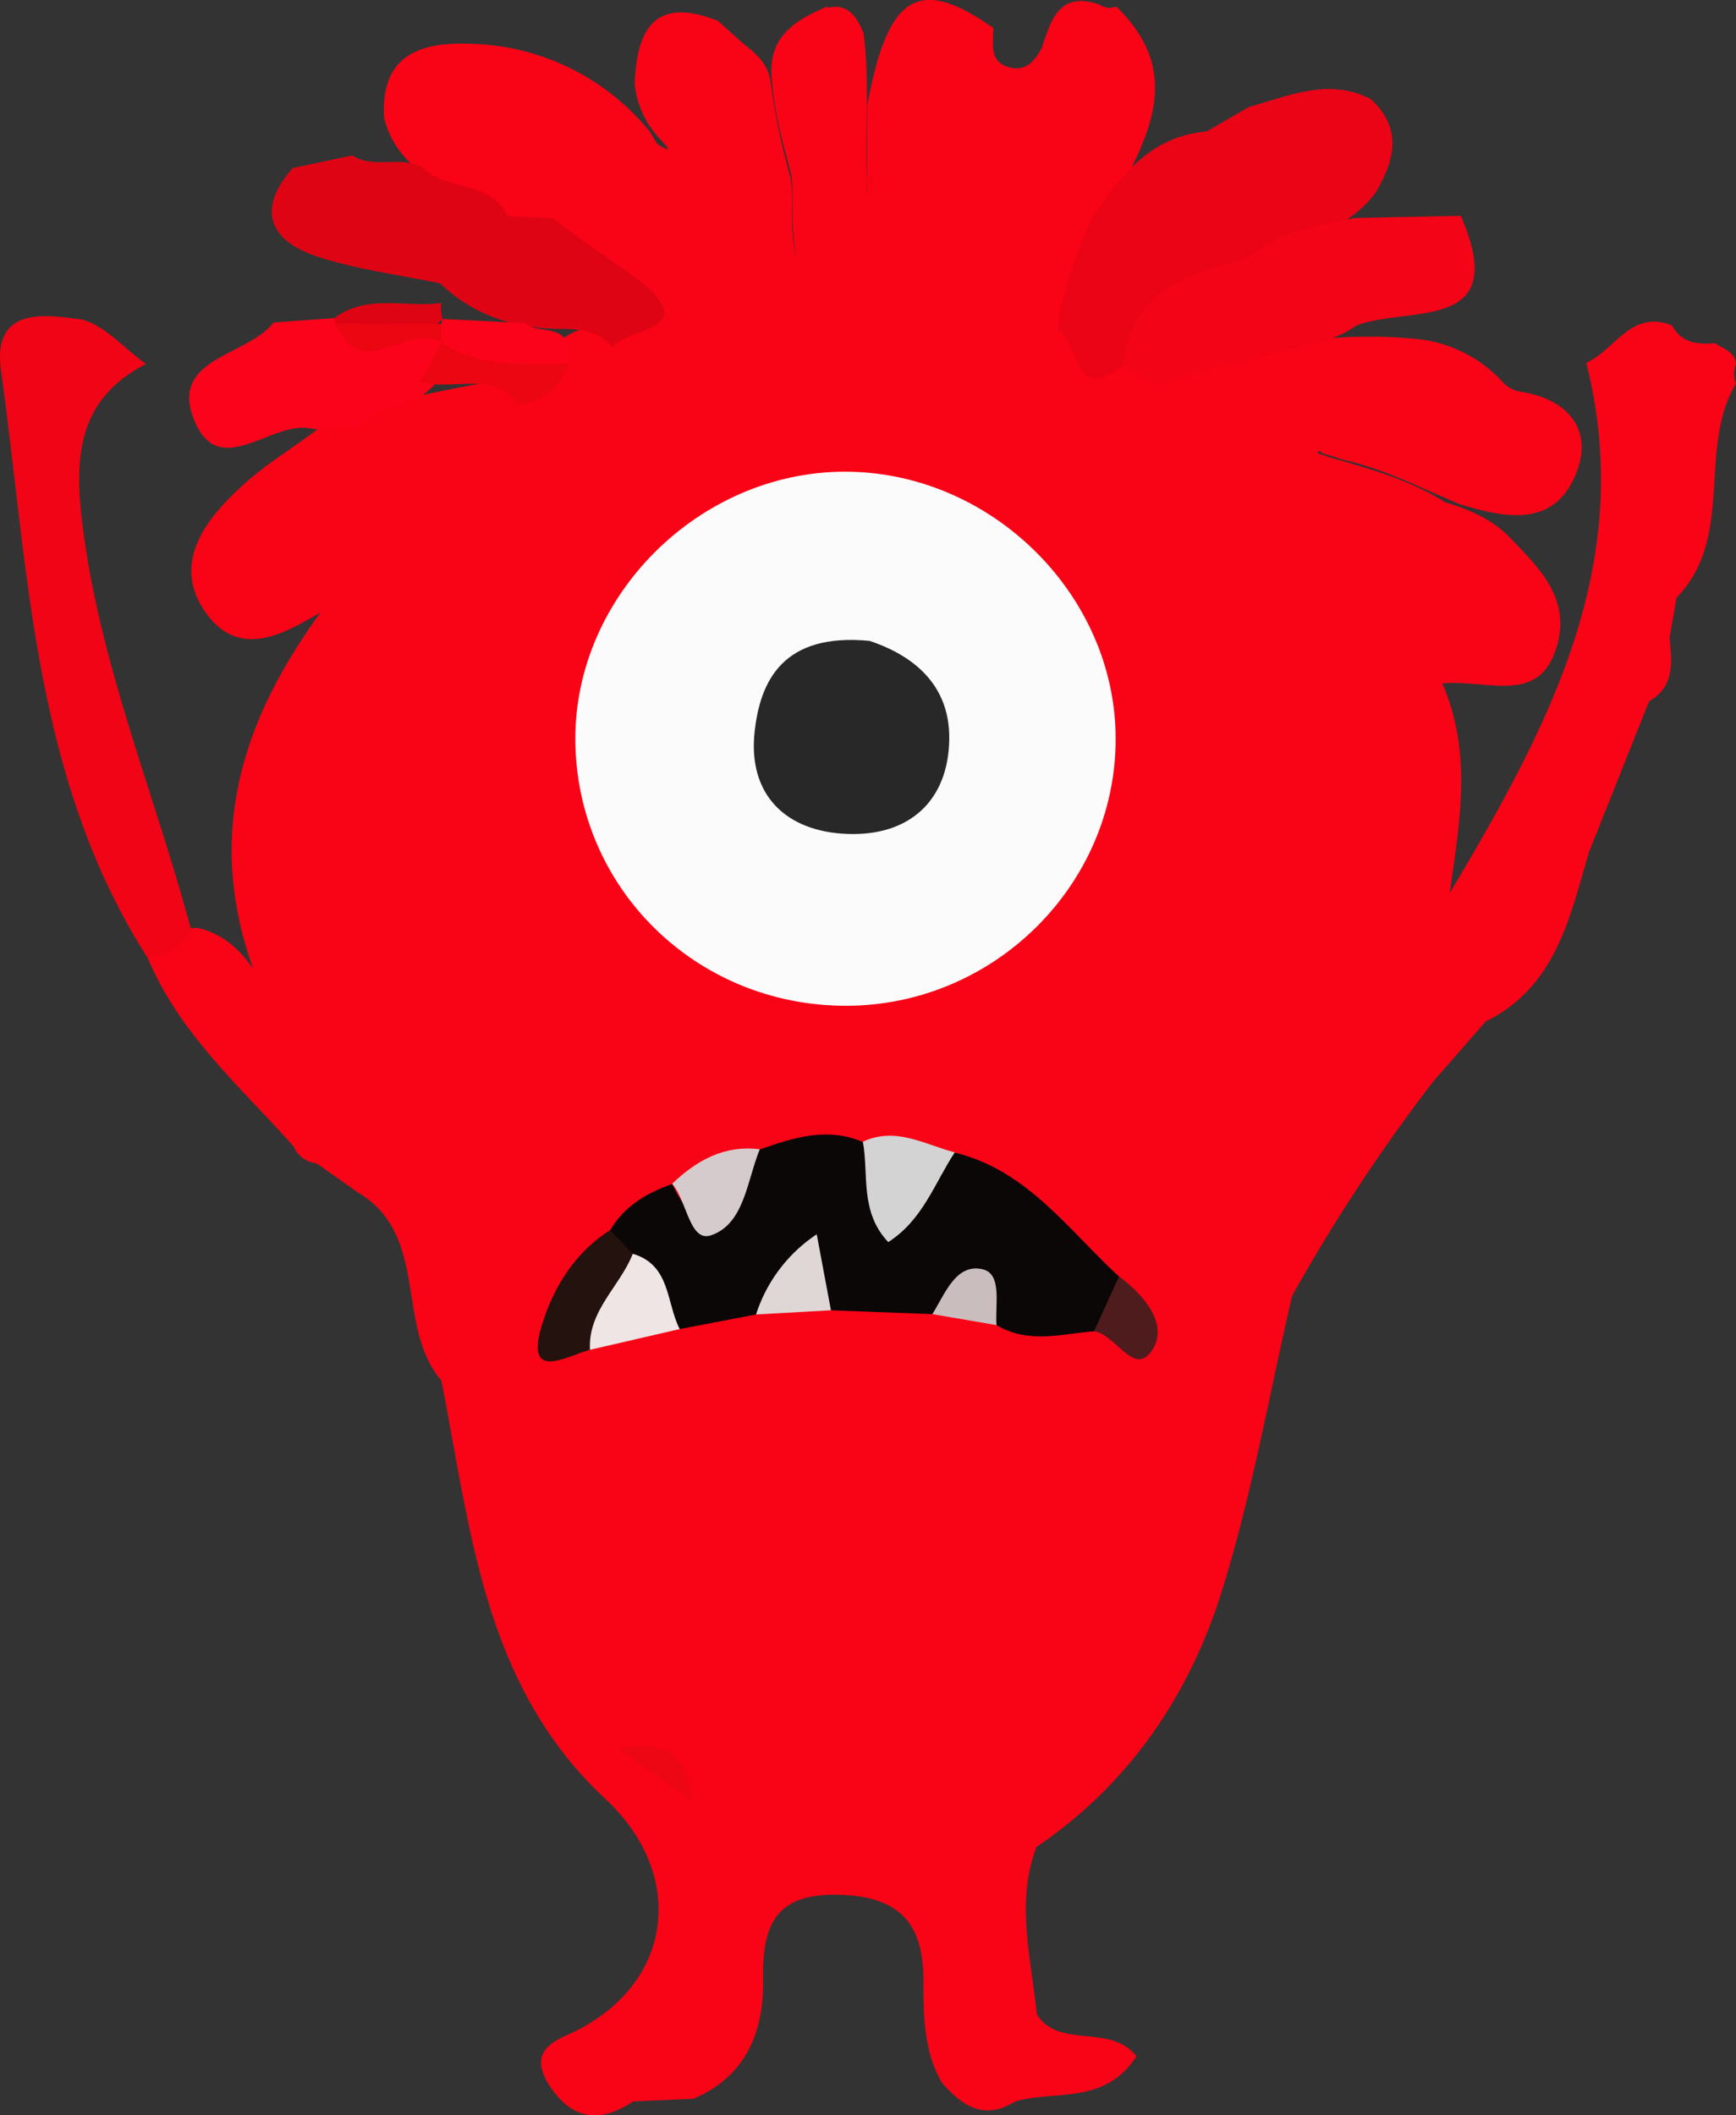 <svg id="Layer_1" data-name="Layer 1" xmlns="http://www.w3.org/2000/svg" viewBox="0 0 294.07 358.23"><rect x="0" y="0" width="294.07" height="358.23" fill="#333333" stroke="none"/><defs><style>.cls-1{fill:#f90316;}.cls-2{fill:#f10415;}.cls-3{fill:#eb0416;}.cls-4{fill:#df0414;}.cls-5{fill:#fb031a;}.cls-6{fill:#fcfbfb;}.cls-7{fill:#0b0707;}.cls-8{fill:#f30416;}.cls-9{fill:#d3d3d3;}.cls-10{fill:#24120f;}.cls-11{fill:#d5cbcc;}.cls-12{fill:#eee5e4;}.cls-13{fill:#ded7d5;}.cls-14{fill:#eb0611;}.cls-15{fill:#4f1c1e;}.cls-16{fill:#cabdbd;}.cls-17{fill:#ed0714;}.cls-18{fill:#282828;}</style></defs><path class="cls-1" d="M350.71,196.47a3,3,0,0,0,2.8.32c12.6,12.22,4.18,23.63-1.31,35.16-2.45,5.52-6.42,10.62-4.89,17.25a10.15,10.15,0,0,0,7.66,6c2.79.6,5.41,1.71,8.14,2.44,7.08.92,13.32-2.46,19.95-3.87a83.09,83.09,0,0,1,21.19-.7,22.85,22.85,0,0,1,14.84,7.43,5.2,5.2,0,0,0,3.14,1.55c8,1.33,12.07,6.56,9.2,13.77-3.69,9.29-12,7.6-19.74,5.25-6.51-2.73-12.82-6-19.8-7.55-.93-.29-1.88-.63-2.85-.9-2.32-.62,1-.55-1.44-.47.21.71,1,.42,1.51.81,7,2,13.95,3.9,20.11,7.76,4,1.23,7.9,2.84,10.9,5.93,5,5.18,10.48,10.39,8,18.59-3,9.86-11.44,5.53-19.38,6.17,5.2,12,2.9,23.68,1.26,35.54,16.42-27.67,31.76-55.56,23.15-89.75l.14-.16c4.76-2.15,7.46-9,14.37-6.24,1.61,3,4.34,3.24,7.28,3,1.38,1,3.41,1.36,3.54,3.59a4.47,4.47,0,0,0,0,3.26c-6.6,11.19-.08,26-10.06,36.25-.39,2.28-.79,4.55-1.18,6.82.43,4.09.89,8.19-3.48,10.75q-5.08,12.78-10.19,25.57c-3.24,11.12-5.62,22.76-17.49,28.64l-8.91,10.2a296.3,296.3,0,0,0-23.87,36.28c-3.86,16.6-6.77,33.48-11.81,49.71C366,482.58,355.81,497.77,340,508.46c-3.58,9.45-.86,18.89.05,28.33,3.73,6,12.42,1.47,16.89,7.13-5.38,8.28-13.79,5.69-20.54,7.64-5.32,3.33-9.06.71-12.46-3.24-3.1-5.41-3.08-11.46-3.1-17.41,0-9.5-4.07-14-14-14.34-10.75-.39-13.32,4.77-13.15,14.2.17,8.79-2.76,16.52-11.81,20.34l-10.2.45c-6,4-10.84,2.86-14.55-3.28-2.32-4.15-.61-6.25,3.43-8,17.72-7.85,20.63-26.73,6.37-40-20.6-19.17-22.77-45.55-27.74-70.82-7.92-9.23-1.88-24.64-14.23-31.9l-6.94-4.88a4.66,4.66,0,0,1-3.83-2.82c-9-10.11-19.44-19.15-24.79-32.08,2.38-2.48,4.64-5.18,8.61-4.93,4,.93,7,3.49,9.33,6.95-8.5-23.55-1.22-43.12,11.39-60.4-5.35,3-13.74,8.66-19.74-.39-5.53-8.34.6-15.85,7.07-21.61,4.43-3.94,9.71-6.86,14.26-10.71a20.31,20.31,0,0,1,4.59-2c8-1.2,15.76-3.37,23.73-4.47a12.7,12.7,0,0,0,9-5,10,10,0,0,1,9.3-4.13c4.9-1.5,3.56-4.57,1.9-7.68-3.1-4.44-7.69-6.21-12.75-7.16a22.74,22.74,0,0,1-6.47-2.45c-3.71-3.13-8.06-5.23-12.27-7.61-3.72-2.72-6.77-5.92-7.85-10.58-.7-11.11,6.86-12.92,15.2-12.49a40.21,40.21,0,0,1,29.52,14.52c.77.78,1.15,2.28,2,2.73,1.83,1,1.73.69.25-.89a15.92,15.92,0,0,1-4.53-9.53c.32-9.36,3.45-15,14.14-10.71l4.44,4c2,1.47,3.77,3.17,4.36,5.73a118.92,118.92,0,0,0,3.44,16.72c.7,3.94-.25,8,1,14-1-6.16-.36-10.29-.85-14.38-1.52-5.72-3.11-11.41-3.38-17.36-.15-6.5,4.5-9,9.44-11.17l0,.24c3.64-.87,5,1.56,6.17,4.24,1.07,8,.29,16.14.54,24.17a25.94,25.94,0,0,1-.15,4.12s.07-.49.19-1.66c0-4.9,0-9.62.05-14.36,3.47-18.8,8.7-22,21.33-13.13.1,2.66-.87,5.88,3,6.74,2.65.59,4.06-1.24,5.21-3.26C342.44,199.22,343.73,194.06,350.71,196.47Z" transform="translate(-164.43 -195.68)"/><path class="cls-2" d="M189.15,257.31c-11.37,5.88-12.19,15.39-10.8,26.88,2.9,23.85,12.25,45.83,18.39,68.72-1.33,3.35-4.05,4.59-7.42,4.82-19.32-30.35-20-65.35-24.72-99.29-1.52-10.85,7.4-9.45,13-8.75C181.71,250.19,185.32,254.63,189.15,257.31Z" transform="translate(-164.43 -195.68)"/><path class="cls-3" d="M354.7,257.53c-8.61,7-7.32-4.28-11.19-6a70,70,0,0,1,5.91-19c4.8-7.07,9.88-13.78,19.41-14.59l7.16-4.15c6.78-1.85,13.48-5,20.62-1.34,5.48,5,4.06,10.42.82,15.89-5,6.66-13.41,8.18-19.74,12.84C368.81,244.91,361.48,250.83,354.7,257.53Z" transform="translate(-164.43 -195.68)"/><path class="cls-4" d="M214,224.15,224.08,222c3.69,2.35,8.19,0,11.93,2,4,4.14,11.58,2.16,14.45,8.29l7.66.37c4.7,3.71,9.73,7,14.57,10.46,10.78,8.69-2,8-4.56,11.39-3.64-4.46-9-2.49-13.52-3.52a26.62,26.62,0,0,1-15.6-7.31c-7-1.48-14.23-2.35-21-4.61C210.07,236.42,207.85,231.14,214,224.15Z" transform="translate(-164.43 -195.68)"/><path class="cls-5" d="M220.73,268.29a14.88,14.88,0,0,1-3.47,0c-6.71-1.63-15.65,9-19.92-1.42-4.35-10.63,9-10.79,13.43-16.57l10.29-.75c.72.21,1.44.42,2.16.6,4.49.89,9.18-.38,13.63,1.2a7.24,7.24,0,0,1,3.38,3.27c.17,3.61-1.64,6.14-4.42,8.15-3.36,2-7.88,1.6-10.47,5.14Z" transform="translate(-164.43 -195.68)"/><path class="cls-4" d="M239.15,247a10.47,10.47,0,0,0,.22,2.74l-2,1.9c-5.37-.09-10.86,1.63-16.07-1l-.28-1.06C226.62,245.38,233.12,247.82,239.15,247Z" transform="translate(-164.43 -195.68)"/><path class="cls-6" d="M307.54,275.56c24.76,0,45.87,20.79,45.88,45.25,0,24.76-20.64,45.19-45.69,45.2-25.38,0-45.68-19.92-45.84-45C261.75,296.61,282.85,275.59,307.54,275.56Z" transform="translate(-164.43 -195.68)"/><path class="cls-7" d="M349.75,421.13c-5.56.46-11.2,2.18-16.52-1.05-3.22-2.93-6.44-5.9-10.86-1.85l-17.18-.65c-4.47-4-8.68-3.33-12.69.71l-12.92,2.47c-5.37-1.82-7.3-7.1-10.89-10.72-1.34-1.85-2.44-3.75-.92-6,2.39-4.1,6.2-6.33,10.52-7.86,4.57,9.48,7.08,5.71,9.56-1.31.76-2.16,3.22-3.34,5.28-4.53,5.71-2,11.43-3.86,17.47-1.25,4.1,10.05,10,4.82,15.56,1.78,12.31,3,19.24,13.11,27.83,21C356,416.5,354.1,419.37,349.75,421.13Z" transform="translate(-164.43 -195.68)"/><path class="cls-8" d="M393.88,232.6l18-.37c8.65,19.91-8.77,15.19-17.64,18.55-5.81,4.12-13.12,3.64-19.41,6.29-5.15.28-9.57,3.27-14.63,3.89l-5.48-3.44c1.13-12.69,10.94-15.42,20.84-18C380.85,235.07,387.37,233.84,393.88,232.6Z" transform="translate(-164.43 -195.68)"/><path class="cls-9" d="M326.16,390.84c-3.41,5.18-5.4,11.44-11.27,15.19-4.84-5.13-3.28-11.37-4.29-17C316.16,386.43,321.06,389.5,326.16,390.84Z" transform="translate(-164.43 -195.68)"/><path class="cls-10" d="M267.77,404l3.85,4c2.38,7.55-2.8,11.75-7.25,16.26-4.51,1.33-11.32,5.53-7.94-4.85C258.41,413.32,262,407.67,267.77,404Z" transform="translate(-164.43 -195.68)"/><path class="cls-11" d="M293.13,390.31c-2.17,5.31-2.61,12.67-8.26,14.57-3.64,1.23-4.06-5.85-6.58-8.73C282.44,392.19,287.11,389.56,293.13,390.31Z" transform="translate(-164.43 -195.68)"/><path class="cls-12" d="M264.37,424.27c-.37-6.65,5.09-10.72,7.25-16.26,6.44,1.9,5.64,8.29,7.95,12.75Z" transform="translate(-164.43 -195.68)"/><path class="cls-13" d="M292.5,418.29a25.73,25.73,0,0,1,10.28-13.58c.9,4.79,1.65,8.83,2.41,12.87Z" transform="translate(-164.43 -195.68)"/><path class="cls-5" d="M239.37,249.7l14.08.71c2.15,1.89,6.32.14,7.34,4.05,0,.95,0,1.89,0,2.84-7.9,3.05-15.49,4.26-21.58-3.57h0c-1.16-.7-1.55-1.41-1.17-2.12s.76-1.07,1.15-1.07Z" transform="translate(-164.43 -195.68)"/><path class="cls-14" d="M239.22,253.73c6.69,4.25,14.17,3.7,21.58,3.57-1.66,3.83-4.21,6.53-8.68,6.82-4.42-5.87-11.07-2.1-16.46-3.8Q237.45,257,239.22,253.73Z" transform="translate(-164.43 -195.68)"/><path class="cls-15" d="M349.75,421.13l4.24-9.27c4.37,3.17,8.47,8.24,5.58,12.53C356.51,428.93,353.41,421.6,349.75,421.13Z" transform="translate(-164.43 -195.68)"/><path class="cls-16" d="M322.37,418.23c2.14-3.44,4-8.68,8.54-7.59,3.33.8,2.06,6.06,2.32,9.45Z" transform="translate(-164.43 -195.68)"/><path class="cls-17" d="M281.76,500.81l-12.54-9C278.28,490,281,494,281.76,500.81Z" transform="translate(-164.43 -195.68)"/><path class="cls-14" d="M239.2,250.54c0,1.06,0,2.13,0,3.19-5.48-3.74-13.56,7.13-17.88-3.15Z" transform="translate(-164.43 -195.68)"/><path class="cls-18" d="M311.73,304.21c6,2,13.66,6.44,13.5,16.7s-6.63,16.37-17.2,16-16.86-6.71-15.79-17.13C293.16,310.91,297.13,302.81,311.73,304.21Z" transform="translate(-164.43 -195.68)"/></svg>